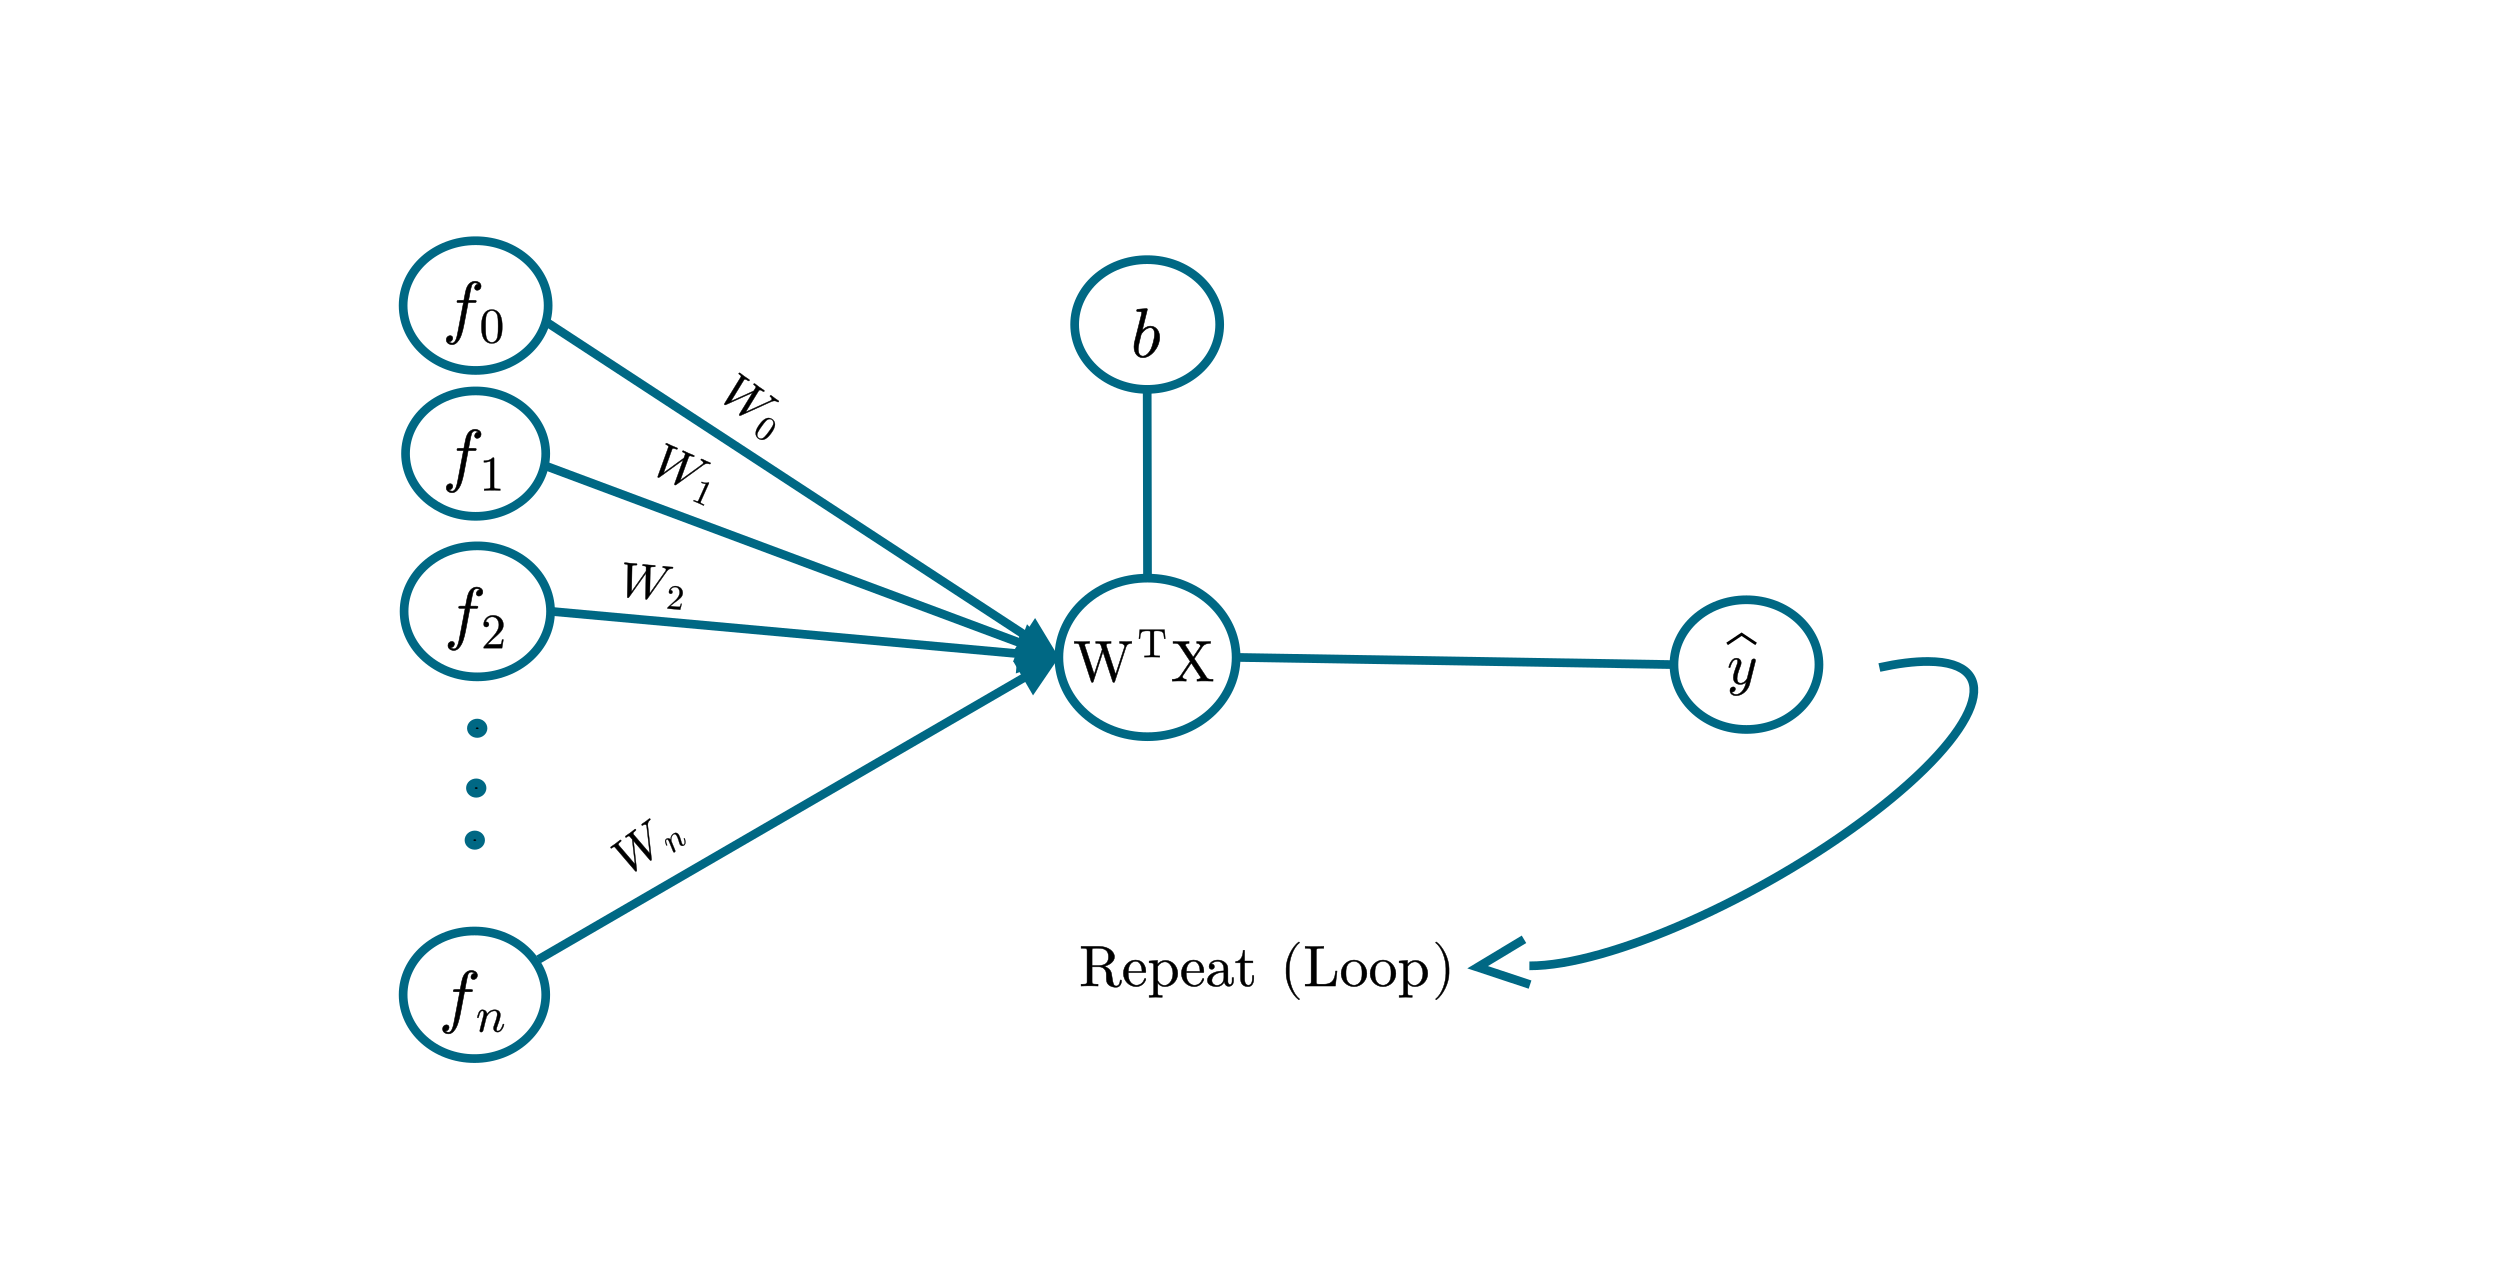 ﻿<svg xmlns="http://www.w3.org/2000/svg" xmlns:xlink="http://www.w3.org/1999/xlink" x="0" y="0" width="862" height="441.983" style="
        width:862px;
        height:441.983px;
        background: transparent;
        fill: none;
">
        
        
        <svg xmlns="http://www.w3.org/2000/svg" class="role-diagram-draw-area"><g class="shapes-region" style="stroke: black; fill: none;"><g class="composite-shape"><path class="real" d=" M139.83,156.41 C139.83,144.47 150.65,134.79 164,134.79 C177.35,134.79 188.17,144.47 188.17,156.41 C188.17,168.35 177.35,178.03 164,178.03 C150.65,178.03 139.83,168.35 139.83,156.41 Z" style="stroke-width: 3px; stroke: rgb(0, 104, 132); stroke-opacity: 1; fill: none; fill-opacity: 1;"/></g><g class="composite-shape"><path class="real" d=" M139,105.36 C139,93.01 150.19,83 164,83 C177.81,83 189,93.01 189,105.36 C189,117.72 177.81,127.73 164,127.73 C150.19,127.73 139,117.72 139,105.36 Z" style="stroke-width: 3px; stroke: rgb(0, 104, 132); stroke-opacity: 1; fill: none; fill-opacity: 1;"/></g><g class="composite-shape"><path class="real" d=" M139.33,210.79 C139.33,198.32 150.64,188.21 164.58,188.21 C178.53,188.21 189.83,198.32 189.83,210.79 C189.83,223.27 178.53,233.38 164.58,233.38 C150.64,233.38 139.33,223.27 139.33,210.79 Z" style="stroke-width: 3px; stroke: rgb(0, 104, 132); stroke-opacity: 1; fill: none; fill-opacity: 1;"/></g><g class="composite-shape"><path class="real" d=" M139,343.01 C139,330.86 150.01,321.01 163.59,321.01 C177.17,321.01 188.17,330.86 188.17,343.01 C188.17,355.15 177.17,365 163.59,365 C150.01,365 139,355.15 139,343.01 Z" style="stroke-width: 3px; stroke: rgb(0, 104, 132); stroke-opacity: 1; fill: none; fill-opacity: 1;"/></g><g class="composite-shape"><path class="real" d=" M162.54,251.11 C162.54,250.12 163.44,249.32 164.54,249.32 C165.64,249.32 166.54,250.12 166.54,251.11 C166.54,252.09 165.64,252.89 164.54,252.89 C163.44,252.89 162.54,252.09 162.54,251.11 Z" style="stroke-width: 3px; stroke: rgb(0, 104, 132); stroke-opacity: 1; fill: rgb(0, 0, 0); fill-opacity: 1;"/></g><g class="composite-shape"><path class="real" d=" M162.21,271.73 C162.21,270.74 163.1,269.94 164.21,269.94 C165.31,269.94 166.21,270.74 166.21,271.73 C166.21,272.72 165.31,273.52 164.21,273.52 C163.1,273.52 162.21,272.72 162.21,271.73 Z" style="stroke-width: 3px; stroke: rgb(0, 104, 132); stroke-opacity: 1; fill: rgb(0, 0, 0); fill-opacity: 1;"/></g><g class="composite-shape"><path class="real" d=" M161.71,289.69 C161.71,288.7 162.61,287.9 163.71,287.9 C164.81,287.9 165.71,288.7 165.71,289.69 C165.71,290.67 164.81,291.47 163.71,291.47 C162.61,291.47 161.71,290.67 161.71,289.69 Z" style="stroke-width: 3px; stroke: rgb(0, 104, 132); stroke-opacity: 1; fill: rgb(0, 0, 0); fill-opacity: 1;"/></g><g class="composite-shape"><path class="real" d=" M365.1,226.67 C365.1,211.57 378.79,199.34 395.66,199.34 C412.54,199.34 426.22,211.57 426.22,226.67 C426.22,241.77 412.54,254.01 395.66,254.01 C378.79,254.01 365.1,241.77 365.1,226.67 Z" style="stroke-width: 3px; stroke: rgb(0, 104, 132); stroke-opacity: 1; fill: none; fill-opacity: 1;"/></g><g class="arrow-line"><path class="connection real" stroke-dasharray="" d="  M188.43,111.05 L360.92,223.93" style="stroke: rgb(0, 104, 132); stroke-opacity: 1; stroke-width: 3px; fill: none; fill-opacity: 1;"/><g stroke="none" fill="rgb(0,104,132)" fill-opacity="1" transform="matrix(-0.837,-0.548,0.548,-0.837,365.105,226.671)" style="stroke: none; fill: rgb(0, 104, 132); stroke-width: 3px;"><path d=" M14.29,-6.86 L0,0 L14.29,6.86 Z"/></g></g><g class="arrow-line"><path class="connection real" stroke-dasharray="" d="  M188.43,160.76 L360.42,224.92" style="stroke: rgb(0, 104, 132); stroke-opacity: 1; stroke-width: 3px; fill: none; fill-opacity: 1;"/><g stroke="none" fill="rgb(0,104,132)" fill-opacity="1" transform="matrix(-0.937,-0.35,0.35,-0.937,365.105,226.671)" style="stroke: none; fill: rgb(0, 104, 132); stroke-width: 3px;"><path d=" M14.29,-6.86 L0,0 L14.29,6.86 Z"/></g></g><g class="arrow-line"><path class="connection real" stroke-dasharray="" d="  M189.83,210.79 L360.13,226.22" style="stroke: rgb(0, 104, 132); stroke-opacity: 1; stroke-width: 3px; fill: none; fill-opacity: 1;"/><g stroke="none" fill="rgb(0,104,132)" fill-opacity="1" transform="matrix(-0.996,-0.09,0.09,-0.996,365.105,226.671)" style="stroke: none; fill: rgb(0, 104, 132); stroke-width: 3px;"><path d=" M14.29,-6.86 L0,0 L14.29,6.86 Z"/></g></g><g class="arrow-line"><path class="connection real" stroke-dasharray="" d="  M185.68,330.81 L360.78,229.18" style="stroke: rgb(0, 104, 132); stroke-opacity: 1; stroke-width: 3px; fill: none; fill-opacity: 1;"/><g stroke="none" fill="rgb(0,104,132)" fill-opacity="1" transform="matrix(-0.865,0.502,-0.502,-0.865,365.105,226.671)" style="stroke: none; fill: rgb(0, 104, 132); stroke-width: 3px;"><path d=" M14.29,-6.86 L0,0 L14.29,6.86 Z"/></g></g><g class="composite-shape"><path class="real" d=" M370.54,111.89 C370.54,99.54 381.74,89.53 395.55,89.53 C409.35,89.53 420.55,99.54 420.55,111.89 C420.55,124.25 409.35,134.26 395.55,134.26 C381.74,134.26 370.54,124.25 370.54,111.89 Z" style="stroke-width: 3px; stroke: rgb(0, 104, 132); stroke-opacity: 1; fill: none; fill-opacity: 1;"/></g><g class="arrow-line"><path class="connection real" stroke-dasharray="" d="  M395.55,134.26 L395.66,199.34" style="stroke: rgb(0, 104, 132); stroke-opacity: 1; stroke-width: 3px; fill: none; fill-opacity: 1;"/></g><g class="arrow-line"><path class="connection real" stroke-dasharray="" d="  M426.22,226.67 L577.18,229.16" style="stroke: rgb(0, 104, 132); stroke-opacity: 1; stroke-width: 3px; fill: none; fill-opacity: 1;"/></g><g class="composite-shape"><path class="real" d=" M577.18,229.16 C577.18,216.81 588.37,206.8 602.18,206.8 C615.99,206.8 627.18,216.81 627.18,229.16 C627.18,241.51 615.99,251.52 602.18,251.52 C588.37,251.52 577.18,241.51 577.18,229.16 Z" style="stroke-width: 3px; stroke: rgb(0, 104, 132); stroke-opacity: 1; fill: none; fill-opacity: 1;"/></g><g class="composite-shape"><path class="real" d=" M648.01,230.16 C654.3,228.78 660,228.05 664.87,228.08 C691.99,228.26 683.16,251.9 645.13,280.88 C607.18,309.8 554.5,333.11 527.33,333.02 L596.02,280.55 Z" style="stroke-width: 3px; stroke: none; stroke-opacity: 1; fill: none; fill-opacity: 1;"/><path class="real" d=" M648.01,230.16 C654.3,228.78 660,228.05 664.87,228.08 C691.99,228.26 683.16,251.9 645.13,280.88 C607.18,309.8 554.5,333.11 527.33,333.02" style="stroke-width: 3px; stroke: rgb(0, 104, 132); stroke-opacity: 1; fill: none; fill-opacity: 1;"/></g><g class="composite-shape"><path class="real" d=" M527.56,339.49 L509.49,333.5 L525.47,323.87" style="stroke-width: 3px; stroke: rgb(0, 104, 132); stroke-opacity: 1; fill: none; fill-opacity: 1;"/></g><g/></g><g/><g/><g/></svg>
        <svg xmlns="http://www.w3.org/2000/svg" xmlns:xlink="http://www.w3.org/1999/xlink" width="860" height="439.983" style="width:860px;height:439.983px;font-family:LatinModern-Math, LatinModern, Asana-Math, Asana;background:transparent;"><g><g><g><g transform="matrix(1,0,0,1,370.05,234.85)"><path transform="matrix(0.02,0,0,-0.02,0,0)" d="M1009 652L1009 683C979 681 948 680 918 680L799 683L799 652C866 651 886 618 886 599C886 593 883 585 881 579L731 117L571 607C570 611 568 617 568 622C568 652 626 652 652 652L652 683C616 680 548 680 510 680L388 683L388 652C445 652 466 652 478 616L500 546L361 117L200 609C199 612 198 619 198 622C198 652 256 652 282 652L282 683C246 680 178 680 140 680L18 683L18 652C93 652 97 647 109 610L309 -3C312 -12 315 -22 328 -22C342 -22 344 -15 348 -2L513 506L679 -3C682 -12 685 -22 698 -22C712 -22 714 -15 718 -2L909 585C927 642 970 652 1009 652Z" stroke="rgb(0,0,0)" stroke-opacity="1" stroke-width="8" fill="rgb(0,0,0)" fill-opacity="1"></path></g></g><g><g><g><g><g transform="matrix(1,0,0,1,392.2,226.58)"><path transform="matrix(0.014,0,0,-0.014,0,0)" d="M685 452L666 677L55 677L36 452L61 452C75 613 90 646 241 646C259 646 285 646 295 644C316 640 316 629 316 606L316 79C316 45 316 31 211 31L171 31L171 0C212 3 314 3 360 3C406 3 509 3 550 0L550 31L510 31C405 31 405 45 405 79L405 606C405 626 405 640 423 644C434 646 461 646 480 646C631 646 646 613 660 452Z" stroke="rgb(0,0,0)" stroke-opacity="1" stroke-width="8" fill="rgb(0,0,0)" fill-opacity="1"></path></g></g></g></g></g><g><g transform="matrix(1,0,0,1,403.733,234.85)"><path transform="matrix(0.02,0,0,-0.02,0,0)" d="M726 0L726 31L707 31C655 31 634 36 613 67L402 386L539 587C561 619 595 651 684 652L684 683L573 680C533 680 485 680 445 683L445 652C485 651 507 629 507 606C507 596 505 594 498 583L384 414L255 607C253 610 248 618 248 622C248 634 270 651 313 652L313 683C278 680 205 680 167 680L37 683L37 652L56 652C111 652 130 645 149 617L333 339L169 97C155 77 125 31 24 31L24 0L135 3C172 3 227 3 263 0L263 31C217 32 200 59 200 77C200 86 203 90 210 101L352 311L510 72C512 68 515 64 515 61C515 49 493 32 450 31L450 0C485 3 558 3 596 3Z" stroke="rgb(0,0,0)" stroke-opacity="1" stroke-width="8" fill="rgb(0,0,0)" fill-opacity="1"></path></g></g></g></g><g><g><g><g transform="matrix(1,0,0,1,389.883,123.063)"><path transform="matrix(0.024,0,0,-0.024,0,0)" d="M415 282C415 373 362 442 282 442C236 442 195 413 165 382L239 683C239 683 239 694 226 694C203 694 130 686 104 684C96 683 85 682 85 664C85 652 94 652 109 652C157 652 159 645 159 635C159 628 150 594 145 573L63 247C51 197 47 181 47 146C47 51 100 -11 174 -11C292 -11 415 138 415 282ZM343 326C343 267 310 152 292 114C259 47 213 11 174 11C140 11 107 38 107 112C107 131 107 150 123 213L145 305C151 327 151 329 160 340C209 405 254 420 280 420C316 420 343 390 343 326Z" stroke="rgb(0,0,0)" stroke-opacity="1" stroke-width="8" fill="rgb(0,0,0)" fill-opacity="1"></path></g></g></g></g><g><g><g><g><g><g><g transform="matrix(1,0,0,1,595.5,235.783)"><path transform="matrix(0.02,0,0,-0.02,0,0)" d="M490 404C490 422 476 431 461 431C451 431 435 425 426 410C424 405 416 374 412 356L392 276L347 96C343 81 300 11 234 11C183 11 172 55 172 92C172 138 189 200 223 288C239 329 243 340 243 360C243 405 211 442 161 442C66 442 29 297 29 288C29 278 41 278 41 278C51 278 52 280 57 296C84 390 124 420 158 420C166 420 183 420 183 388C183 363 173 337 166 318C126 212 108 155 108 108C108 19 171 -11 230 -11C269 -11 303 6 331 34C318 -18 306 -67 266 -120C240 -154 202 -183 156 -183C142 -183 97 -180 80 -141C96 -141 109 -141 123 -129C133 -120 143 -107 143 -88C143 -57 116 -53 106 -53C83 -53 50 -69 50 -118C50 -168 94 -205 156 -205C259 -205 362 -114 390 -1L486 381C490 395 490 397 490 404Z" stroke="rgb(0,0,0)" stroke-opacity="1" stroke-width="8" fill="rgb(0,0,0)" fill-opacity="1"></path></g></g></g></g><svg x="595.5" overflow="visible" y="213.15" height="10" width="10"><polyline points="0.00,8.87 5.00,5.53 10.00,8.87" style="fill:none;fill-opacity:1;stroke-width:1px;stroke:rgb(0,0,0);stroke-opacity:1;"></polyline></svg></g></g></g><g><g><g><g transform="matrix(1,0,0,1,372.067,339.983)"><path transform="matrix(0.02,0,0,-0.02,0,0)" d="M732 88C732 94 732 105 719 105C708 105 708 96 707 89C701 18 666 0 641 0C592 0 584 51 570 144L557 224C539 288 490 321 435 340C532 364 610 425 610 503C610 599 496 683 349 683L35 683L35 652L59 652C136 652 138 641 138 605L138 78C138 42 136 31 59 31L35 31L35 0C71 3 142 3 181 3C220 3 291 3 327 0L327 31L303 31C226 31 224 42 224 78L224 331L339 331C355 331 397 331 432 297C470 261 470 230 470 163C470 98 470 58 511 20C552 -16 607 -22 637 -22C715 -22 732 60 732 88ZM507 503C507 434 483 353 335 353L224 353L224 612C224 635 224 647 246 650C256 652 285 652 305 652C395 652 507 648 507 503ZM1151 119C1151 129 1143 131 1138 131C1129 131 1127 125 1125 117C1090 14 1000 14 990 14C940 14 900 44 877 81C847 129 847 195 847 231L1126 231C1148 231 1151 231 1151 252C1151 351 1097 448 972 448C856 448 764 345 764 220C764 86 869 -11 984 -11C1106 -11 1151 100 1151 119ZM1085 252L848 252C854 401 938 426 972 426C1075 426 1085 291 1085 252ZM1701 216C1701 343 1604 442 1492 442C1414 442 1372 398 1352 376L1352 442L1208 431L1208 400C1279 400 1286 394 1286 350L1286 -118C1286 -163 1275 -163 1208 -163L1208 -194L1320 -191L1433 -194L1433 -163C1366 -163 1355 -163 1355 -118L1355 50L1355 59C1360 43 1402 -11 1478 -11C1597 -11 1701 87 1701 216ZM1618 216C1618 95 1548 11 1474 11C1434 11 1396 31 1369 72C1355 93 1355 94 1355 114L1355 337C1384 388 1433 417 1484 417C1557 417 1618 329 1618 216ZM2151 119C2151 129 2143 131 2138 131C2129 131 2127 125 2125 117C2090 14 2000 14 1990 14C1940 14 1900 44 1877 81C1847 129 1847 195 1847 231L2126 231C2148 231 2151 231 2151 252C2151 351 2097 448 1972 448C1856 448 1764 345 1764 220C1764 86 1869 -11 1984 -11C2106 -11 2151 100 2151 119ZM2085 252L1848 252C1854 401 1938 426 1972 426C2075 426 2085 291 2085 252ZM2663 89L2663 145L2638 145L2638 89C2638 31 2613 25 2602 25C2569 25 2565 70 2565 75L2565 275C2565 317 2565 356 2529 393C2490 432 2440 448 2392 448C2310 448 2241 401 2241 335C2241 305 2261 288 2287 288C2315 288 2333 308 2333 334C2333 346 2328 379 2282 380C2309 415 2358 426 2390 426C2439 426 2496 387 2496 298L2496 261C2445 258 2375 255 2312 225C2237 191 2212 139 2212 95C2212 14 2309 -11 2372 -11C2438 -11 2484 29 2503 76C2507 36 2534 -6 2581 -6C2602 -6 2663 8 2663 89ZM2496 140C2496 45 2424 11 2379 11C2330 11 2289 46 2289 96C2289 151 2331 234 2496 240ZM3012 124L3012 181L2987 181L2987 126C2987 52 2957 14 2920 14C2853 14 2853 105 2853 122L2853 400L2996 400L2996 431L2853 431L2853 615L2828 615C2827 533 2797 426 2699 422L2699 400L2784 400L2784 124C2784 1 2877 -11 2913 -11C2984 -11 3012 60 3012 124Z" stroke="rgb(0,0,0)" stroke-opacity="1" stroke-width="8" fill="rgb(0,0,0)" fill-opacity="1"></path></g></g><g><g transform="matrix(1,0,0,1,441.433,339.75)"><path transform="matrix(0.02,0,0,-0.02,0,0)" d="M332 -238C332 -235 330 -232 328 -230C224 -152 155 48 155 208L155 292C155 452 224 652 328 730C330 732 332 735 332 738C332 743 327 748 322 748C320 748 318 747 316 746C206 663 101 463 101 292L101 208C101 37 206 -163 316 -246C318 -247 320 -248 322 -248C327 -248 332 -243 332 -238Z" stroke="rgb(0,0,0)" stroke-opacity="1" stroke-width="8" fill="rgb(0,0,0)" fill-opacity="1"></path></g></g><g><g transform="matrix(1,0,0,1,449.367,339.983)"><path transform="matrix(0.02,0,0,-0.02,0,0)" d="M582 258L557 258C546 156 532 31 356 31L274 31C227 31 225 38 225 71L225 604C225 638 225 652 320 652L353 652L353 683C317 680 226 680 185 680C146 680 68 680 33 683L33 652L57 652C134 652 136 641 136 605L136 78C136 42 134 31 57 31L33 31L33 0L554 0ZM1096 214C1096 342 996 448 875 448C750 448 653 339 653 214C653 85 757 -11 874 -11C995 -11 1096 87 1096 214ZM1013 222C1013 186 1013 132 991 88C969 43 925 14 875 14C832 14 788 35 761 81C736 125 736 186 736 222C736 261 736 315 760 359C787 405 834 426 874 426C918 426 961 404 987 361C1013 318 1013 260 1013 222ZM1596 214C1596 342 1496 448 1375 448C1250 448 1153 339 1153 214C1153 85 1257 -11 1374 -11C1495 -11 1596 87 1596 214ZM1513 222C1513 186 1513 132 1491 88C1469 43 1425 14 1375 14C1332 14 1288 35 1261 81C1236 125 1236 186 1236 222C1236 261 1236 315 1260 359C1287 405 1334 426 1374 426C1418 426 1461 404 1487 361C1513 318 1513 260 1513 222ZM2146 216C2146 343 2049 442 1937 442C1859 442 1817 398 1797 376L1797 442L1653 431L1653 400C1724 400 1731 394 1731 350L1731 -118C1731 -163 1720 -163 1653 -163L1653 -194L1765 -191L1878 -194L1878 -163C1811 -163 1800 -163 1800 -118L1800 50L1800 59C1805 43 1847 -11 1923 -11C2042 -11 2146 87 2146 216ZM2063 216C2063 95 1993 11 1919 11C1879 11 1841 31 1814 72C1800 93 1800 94 1800 114L1800 337C1829 388 1878 417 1929 417C2002 417 2063 329 2063 216Z" stroke="rgb(0,0,0)" stroke-opacity="1" stroke-width="8" fill="rgb(0,0,0)" fill-opacity="1"></path></g></g><g><g transform="matrix(1,0,0,1,493.867,339.75)"><path transform="matrix(0.02,0,0,-0.02,0,0)" d="M288 208L288 292C288 463 183 663 73 746C71 747 69 748 67 748C62 748 57 743 57 738C57 735 59 732 61 730C165 652 234 452 234 292L234 208C234 48 165 -152 61 -230C59 -232 57 -235 57 -238C57 -243 62 -248 67 -248C69 -248 71 -247 73 -246C183 -163 288 37 288 208Z" stroke="rgb(0,0,0)" stroke-opacity="1" stroke-width="8" fill="rgb(0,0,0)" fill-opacity="1"></path></g></g></g></g><g transform="matrix(0.811,0.584,-0.584,0.811,130.632,-125.946)"><g><g><g transform="matrix(1,0,0,1,248.75,145.5)"><path transform="matrix(0.017,0,0,-0.017,0,0)" d="M1048 672C1048 676 1044 683 1036 683C1012 683 984 680 959 680C925 680 888 683 855 683C849 683 836 683 836 664C836 653 845 652 851 652C875 651 910 643 910 613C910 602 905 594 897 580L627 109L590 605C589 625 587 651 660 652C677 652 687 652 687 672C687 682 676 683 672 683C632 683 590 680 550 680C527 680 468 683 445 683C439 683 426 683 426 663C426 652 436 652 450 652C494 652 501 646 503 627L509 550L256 109L218 616C218 628 218 651 294 652C304 652 315 652 315 672C315 683 301 683 301 683C261 683 219 680 178 680C143 680 107 683 73 683C68 683 55 683 55 664C55 652 64 652 80 652C130 652 131 643 133 615L178 4C179 -14 180 -22 194 -22C206 -22 209 -16 218 -1L512 509L549 4C551 -17 553 -22 565 -22C578 -22 584 -12 589 -3L917 567C942 611 966 647 1029 652C1038 653 1048 653 1048 672Z" stroke="rgb(0,0,0)" stroke-opacity="1" stroke-width="8" fill="rgb(0,0,0)" fill-opacity="1"></path></g></g><g><g><g><g><g transform="matrix(1,0,0,1,265.317,148.3)"><path transform="matrix(0.012,0,0,-0.012,0,0)" d="M460 320C460 400 455 480 420 554C374 650 292 666 250 666C190 666 117 640 76 547C44 478 39 400 39 320C39 245 43 155 84 79C127 -2 200 -22 249 -22C303 -22 379 -1 423 94C455 163 460 241 460 320ZM377 332C377 257 377 189 366 125C351 30 294 0 249 0C210 0 151 25 133 121C122 181 122 273 122 332C122 396 122 462 130 516C149 635 224 644 249 644C282 644 348 626 367 527C377 471 377 395 377 332Z" stroke="rgb(0,0,0)" stroke-opacity="1" stroke-width="8" fill="rgb(0,0,0)" fill-opacity="1"></path></g></g></g></g></g></g></g><g transform="matrix(0.913,0.408,-0.408,0.913,86.713,-82.66)"><g><g><g transform="matrix(1,0,0,1,225.617,168.2)"><path transform="matrix(0.017,0,0,-0.017,0,0)" d="M1048 672C1048 676 1044 683 1036 683C1012 683 984 680 959 680C925 680 888 683 855 683C849 683 836 683 836 664C836 653 845 652 851 652C875 651 910 643 910 613C910 602 905 594 897 580L627 109L590 605C589 625 587 651 660 652C677 652 687 652 687 672C687 682 676 683 672 683C632 683 590 680 550 680C527 680 468 683 445 683C439 683 426 683 426 663C426 652 436 652 450 652C494 652 501 646 503 627L509 550L256 109L218 616C218 628 218 651 294 652C304 652 315 652 315 672C315 683 301 683 301 683C261 683 219 680 178 680C143 680 107 683 73 683C68 683 55 683 55 664C55 652 64 652 80 652C130 652 131 643 133 615L178 4C179 -14 180 -22 194 -22C206 -22 209 -16 218 -1L512 509L549 4C551 -17 553 -22 565 -22C578 -22 584 -12 589 -3L917 567C942 611 966 647 1029 652C1038 653 1048 653 1048 672Z" stroke="rgb(0,0,0)" stroke-opacity="1" stroke-width="8" fill="rgb(0,0,0)" fill-opacity="1"></path></g></g><g><g><g><g><g transform="matrix(1,0,0,1,242.183,171.017)"><path transform="matrix(0.012,0,0,-0.012,0,0)" d="M419 0L419 31L387 31C297 31 294 42 294 79L294 640C294 664 294 666 271 666C209 602 121 602 89 602L89 571C109 571 168 571 220 597L220 79C220 43 217 31 127 31L95 31L95 0C130 3 217 3 257 3C297 3 384 3 419 0Z" stroke="rgb(0,0,0)" stroke-opacity="1" stroke-width="8" fill="rgb(0,0,0)" fill-opacity="1"></path></g></g></g></g></g></g></g><g transform="matrix(0.996,0.093,-0.093,0.996,19.555,-20.048)"><g><g><g transform="matrix(1,0,0,1,213.767,206.433)"><path transform="matrix(0.017,0,0,-0.017,0,0)" d="M1048 672C1048 676 1044 683 1036 683C1012 683 984 680 959 680C925 680 888 683 855 683C849 683 836 683 836 664C836 653 845 652 851 652C875 651 910 643 910 613C910 602 905 594 897 580L627 109L590 605C589 625 587 651 660 652C677 652 687 652 687 672C687 682 676 683 672 683C632 683 590 680 550 680C527 680 468 683 445 683C439 683 426 683 426 663C426 652 436 652 450 652C494 652 501 646 503 627L509 550L256 109L218 616C218 628 218 651 294 652C304 652 315 652 315 672C315 683 301 683 301 683C261 683 219 680 178 680C143 680 107 683 73 683C68 683 55 683 55 664C55 652 64 652 80 652C130 652 131 643 133 615L178 4C179 -14 180 -22 194 -22C206 -22 209 -16 218 -1L512 509L549 4C551 -17 553 -22 565 -22C578 -22 584 -12 589 -3L917 567C942 611 966 647 1029 652C1038 653 1048 653 1048 672Z" stroke="rgb(0,0,0)" stroke-opacity="1" stroke-width="8" fill="rgb(0,0,0)" fill-opacity="1"></path></g></g><g><g><g><g><g transform="matrix(1,0,0,1,230.333,209.233)"><path transform="matrix(0.012,0,0,-0.012,0,0)" d="M449 174L424 174C419 144 412 100 402 85C395 77 329 77 307 77L127 77L233 180C389 318 449 372 449 472C449 586 359 666 237 666C124 666 50 574 50 485C50 429 100 429 103 429C120 429 155 441 155 482C155 508 137 534 102 534C94 534 92 534 89 533C112 598 166 635 224 635C315 635 358 554 358 472C358 392 308 313 253 251L61 37C50 26 50 24 50 0L421 0Z" stroke="rgb(0,0,0)" stroke-opacity="1" stroke-width="8" fill="rgb(0,0,0)" fill-opacity="1"></path></g></g></g></g></g></g></g><g transform="matrix(0.806,-0.592,0.592,0.806,-128.361,188.17)"><g><g><g transform="matrix(1,0,0,1,210.55,295.95)"><path transform="matrix(0.017,0,0,-0.017,0,0)" d="M1048 672C1048 676 1044 683 1036 683C1012 683 984 680 959 680C925 680 888 683 855 683C849 683 836 683 836 664C836 653 845 652 851 652C875 651 910 643 910 613C910 602 905 594 897 580L627 109L590 605C589 625 587 651 660 652C677 652 687 652 687 672C687 682 676 683 672 683C632 683 590 680 550 680C527 680 468 683 445 683C439 683 426 683 426 663C426 652 436 652 450 652C494 652 501 646 503 627L509 550L256 109L218 616C218 628 218 651 294 652C304 652 315 652 315 672C315 683 301 683 301 683C261 683 219 680 178 680C143 680 107 683 73 683C68 683 55 683 55 664C55 652 64 652 80 652C130 652 131 643 133 615L178 4C179 -14 180 -22 194 -22C206 -22 209 -16 218 -1L512 509L549 4C551 -17 553 -22 565 -22C578 -22 584 -12 589 -3L917 567C942 611 966 647 1029 652C1038 653 1048 653 1048 672Z" stroke="rgb(0,0,0)" stroke-opacity="1" stroke-width="8" fill="rgb(0,0,0)" fill-opacity="1"></path></g></g><g><g><g><g><g transform="matrix(1,0,0,1,227.117,298.733)"><path transform="matrix(0.012,0,0,-0.012,0,0)" d="M571 143C571 153 562 153 559 153C549 153 549 150 544 135C524 67 491 11 442 11C425 11 418 21 418 44C418 69 427 93 436 115C455 168 497 278 497 335C497 402 454 442 382 442C292 442 243 378 226 355C221 411 180 442 134 442C88 442 69 403 59 385C43 351 29 292 29 288C29 278 41 278 41 278C51 278 52 279 58 301C75 372 95 420 131 420C151 420 162 407 162 374C162 353 159 342 146 290L88 59C85 44 79 21 79 16C79 -2 93 -11 108 -11C120 -11 138 -3 145 17C146 19 158 66 164 91L186 181C192 203 198 225 203 248L216 298C231 329 284 420 379 420C424 420 433 383 433 350C433 288 384 160 368 117C359 94 358 82 358 71C358 24 393 -11 440 -11C534 -11 571 135 571 143Z" stroke="rgb(0,0,0)" stroke-opacity="1" stroke-width="8" fill="rgb(0,0,0)" fill-opacity="1"></path></g></g></g></g></g></g></g><g><g><g><g transform="matrix(1,0,0,1,152.617,113.913)"><path transform="matrix(0.024,0,0,-0.024,0,0)" d="M552 636C552 682 506 705 465 705C431 705 368 687 338 588C332 567 329 557 305 431L236 431C217 431 206 431 206 412C206 400 215 400 234 400L300 400L225 5C207 -92 190 -183 138 -183C134 -183 109 -183 90 -165C136 -162 145 -126 145 -111C145 -88 127 -76 108 -76C82 -76 53 -98 53 -136C53 -181 97 -205 138 -205C193 -205 233 -146 251 -108C283 -45 306 76 307 83L367 400L453 400C473 400 483 400 483 420C483 431 473 431 456 431L373 431C384 489 383 487 394 545C398 566 412 637 418 649C427 668 444 683 465 683C469 683 495 683 514 665C470 661 460 626 460 611C460 588 478 576 497 576C523 576 552 598 552 636Z" stroke="rgb(0,0,0)" stroke-opacity="1" stroke-width="8" fill="rgb(0,0,0)" fill-opacity="1"></path></g></g><g><g><g><g><g transform="matrix(1,0,0,1,165.35,118.053)"><path transform="matrix(0.017,0,0,-0.017,0,0)" d="M460 320C460 400 455 480 420 554C374 650 292 666 250 666C190 666 117 640 76 547C44 478 39 400 39 320C39 245 43 155 84 79C127 -2 200 -22 249 -22C303 -22 379 -1 423 94C455 163 460 241 460 320ZM377 332C377 257 377 189 366 125C351 30 294 0 249 0C210 0 151 25 133 121C122 181 122 273 122 332C122 396 122 462 130 516C149 635 224 644 249 644C282 644 348 626 367 527C377 471 377 395 377 332Z" stroke="rgb(0,0,0)" stroke-opacity="1" stroke-width="8" fill="rgb(0,0,0)" fill-opacity="1"></path></g></g></g></g></g></g></g><g><g><g><g transform="matrix(1,0,0,1,151.35,351.547)"><path transform="matrix(0.024,0,0,-0.024,0,0)" d="M552 636C552 682 506 705 465 705C431 705 368 687 338 588C332 567 329 557 305 431L236 431C217 431 206 431 206 412C206 400 215 400 234 400L300 400L225 5C207 -92 190 -183 138 -183C134 -183 109 -183 90 -165C136 -162 145 -126 145 -111C145 -88 127 -76 108 -76C82 -76 53 -98 53 -136C53 -181 97 -205 138 -205C193 -205 233 -146 251 -108C283 -45 306 76 307 83L367 400L453 400C473 400 483 400 483 420C483 431 473 431 456 431L373 431C384 489 383 487 394 545C398 566 412 637 418 649C427 668 444 683 465 683C469 683 495 683 514 665C470 661 460 626 460 611C460 588 478 576 497 576C523 576 552 598 552 636Z" stroke="rgb(0,0,0)" stroke-opacity="1" stroke-width="8" fill="rgb(0,0,0)" fill-opacity="1"></path></g></g><g><g><g><g><g transform="matrix(1,0,0,1,164.083,355.686)"><path transform="matrix(0.017,0,0,-0.017,0,0)" d="M571 143C571 153 562 153 559 153C549 153 549 150 544 135C524 67 491 11 442 11C425 11 418 21 418 44C418 69 427 93 436 115C455 168 497 278 497 335C497 402 454 442 382 442C292 442 243 378 226 355C221 411 180 442 134 442C88 442 69 403 59 385C43 351 29 292 29 288C29 278 41 278 41 278C51 278 52 279 58 301C75 372 95 420 131 420C151 420 162 407 162 374C162 353 159 342 146 290L88 59C85 44 79 21 79 16C79 -2 93 -11 108 -11C120 -11 138 -3 145 17C146 19 158 66 164 91L186 181C192 203 198 225 203 248L216 298C231 329 284 420 379 420C424 420 433 383 433 350C433 288 384 160 368 117C359 94 358 82 358 71C358 24 393 -11 440 -11C534 -11 571 135 571 143Z" stroke="rgb(0,0,0)" stroke-opacity="1" stroke-width="8" fill="rgb(0,0,0)" fill-opacity="1"></path></g></g></g></g></g></g></g><g><g><g><g transform="matrix(1,0,0,1,153.2,219.347)"><path transform="matrix(0.024,0,0,-0.024,0,0)" d="M552 636C552 682 506 705 465 705C431 705 368 687 338 588C332 567 329 557 305 431L236 431C217 431 206 431 206 412C206 400 215 400 234 400L300 400L225 5C207 -92 190 -183 138 -183C134 -183 109 -183 90 -165C136 -162 145 -126 145 -111C145 -88 127 -76 108 -76C82 -76 53 -98 53 -136C53 -181 97 -205 138 -205C193 -205 233 -146 251 -108C283 -45 306 76 307 83L367 400L453 400C473 400 483 400 483 420C483 431 473 431 456 431L373 431C384 489 383 487 394 545C398 566 412 637 418 649C427 668 444 683 465 683C469 683 495 683 514 665C470 661 460 626 460 611C460 588 478 576 497 576C523 576 552 598 552 636Z" stroke="rgb(0,0,0)" stroke-opacity="1" stroke-width="8" fill="rgb(0,0,0)" fill-opacity="1"></path></g></g><g><g><g><g><g transform="matrix(1,0,0,1,165.933,223.486)"><path transform="matrix(0.017,0,0,-0.017,0,0)" d="M449 174L424 174C419 144 412 100 402 85C395 77 329 77 307 77L127 77L233 180C389 318 449 372 449 472C449 586 359 666 237 666C124 666 50 574 50 485C50 429 100 429 103 429C120 429 155 441 155 482C155 508 137 534 102 534C94 534 92 534 89 533C112 598 166 635 224 635C315 635 358 554 358 472C358 392 308 313 253 251L61 37C50 26 50 24 50 0L421 0Z" stroke="rgb(0,0,0)" stroke-opacity="1" stroke-width="8" fill="rgb(0,0,0)" fill-opacity="1"></path></g></g></g></g></g></g></g><g><g><g><g transform="matrix(1,0,0,1,152.617,164.963)"><path transform="matrix(0.024,0,0,-0.024,0,0)" d="M552 636C552 682 506 705 465 705C431 705 368 687 338 588C332 567 329 557 305 431L236 431C217 431 206 431 206 412C206 400 215 400 234 400L300 400L225 5C207 -92 190 -183 138 -183C134 -183 109 -183 90 -165C136 -162 145 -126 145 -111C145 -88 127 -76 108 -76C82 -76 53 -98 53 -136C53 -181 97 -205 138 -205C193 -205 233 -146 251 -108C283 -45 306 76 307 83L367 400L453 400C473 400 483 400 483 420C483 431 473 431 456 431L373 431C384 489 383 487 394 545C398 566 412 637 418 649C427 668 444 683 465 683C469 683 495 683 514 665C470 661 460 626 460 611C460 588 478 576 497 576C523 576 552 598 552 636Z" stroke="rgb(0,0,0)" stroke-opacity="1" stroke-width="8" fill="rgb(0,0,0)" fill-opacity="1"></path></g></g><g><g><g><g><g transform="matrix(1,0,0,1,165.35,169.103)"><path transform="matrix(0.017,0,0,-0.017,0,0)" d="M419 0L419 31L387 31C297 31 294 42 294 79L294 640C294 664 294 666 271 666C209 602 121 602 89 602L89 571C109 571 168 571 220 597L220 79C220 43 217 31 127 31L95 31L95 0C130 3 217 3 257 3C297 3 384 3 419 0Z" stroke="rgb(0,0,0)" stroke-opacity="1" stroke-width="8" fill="rgb(0,0,0)" fill-opacity="1"></path></g></g></g></g></g></g></g></svg>
</svg>
